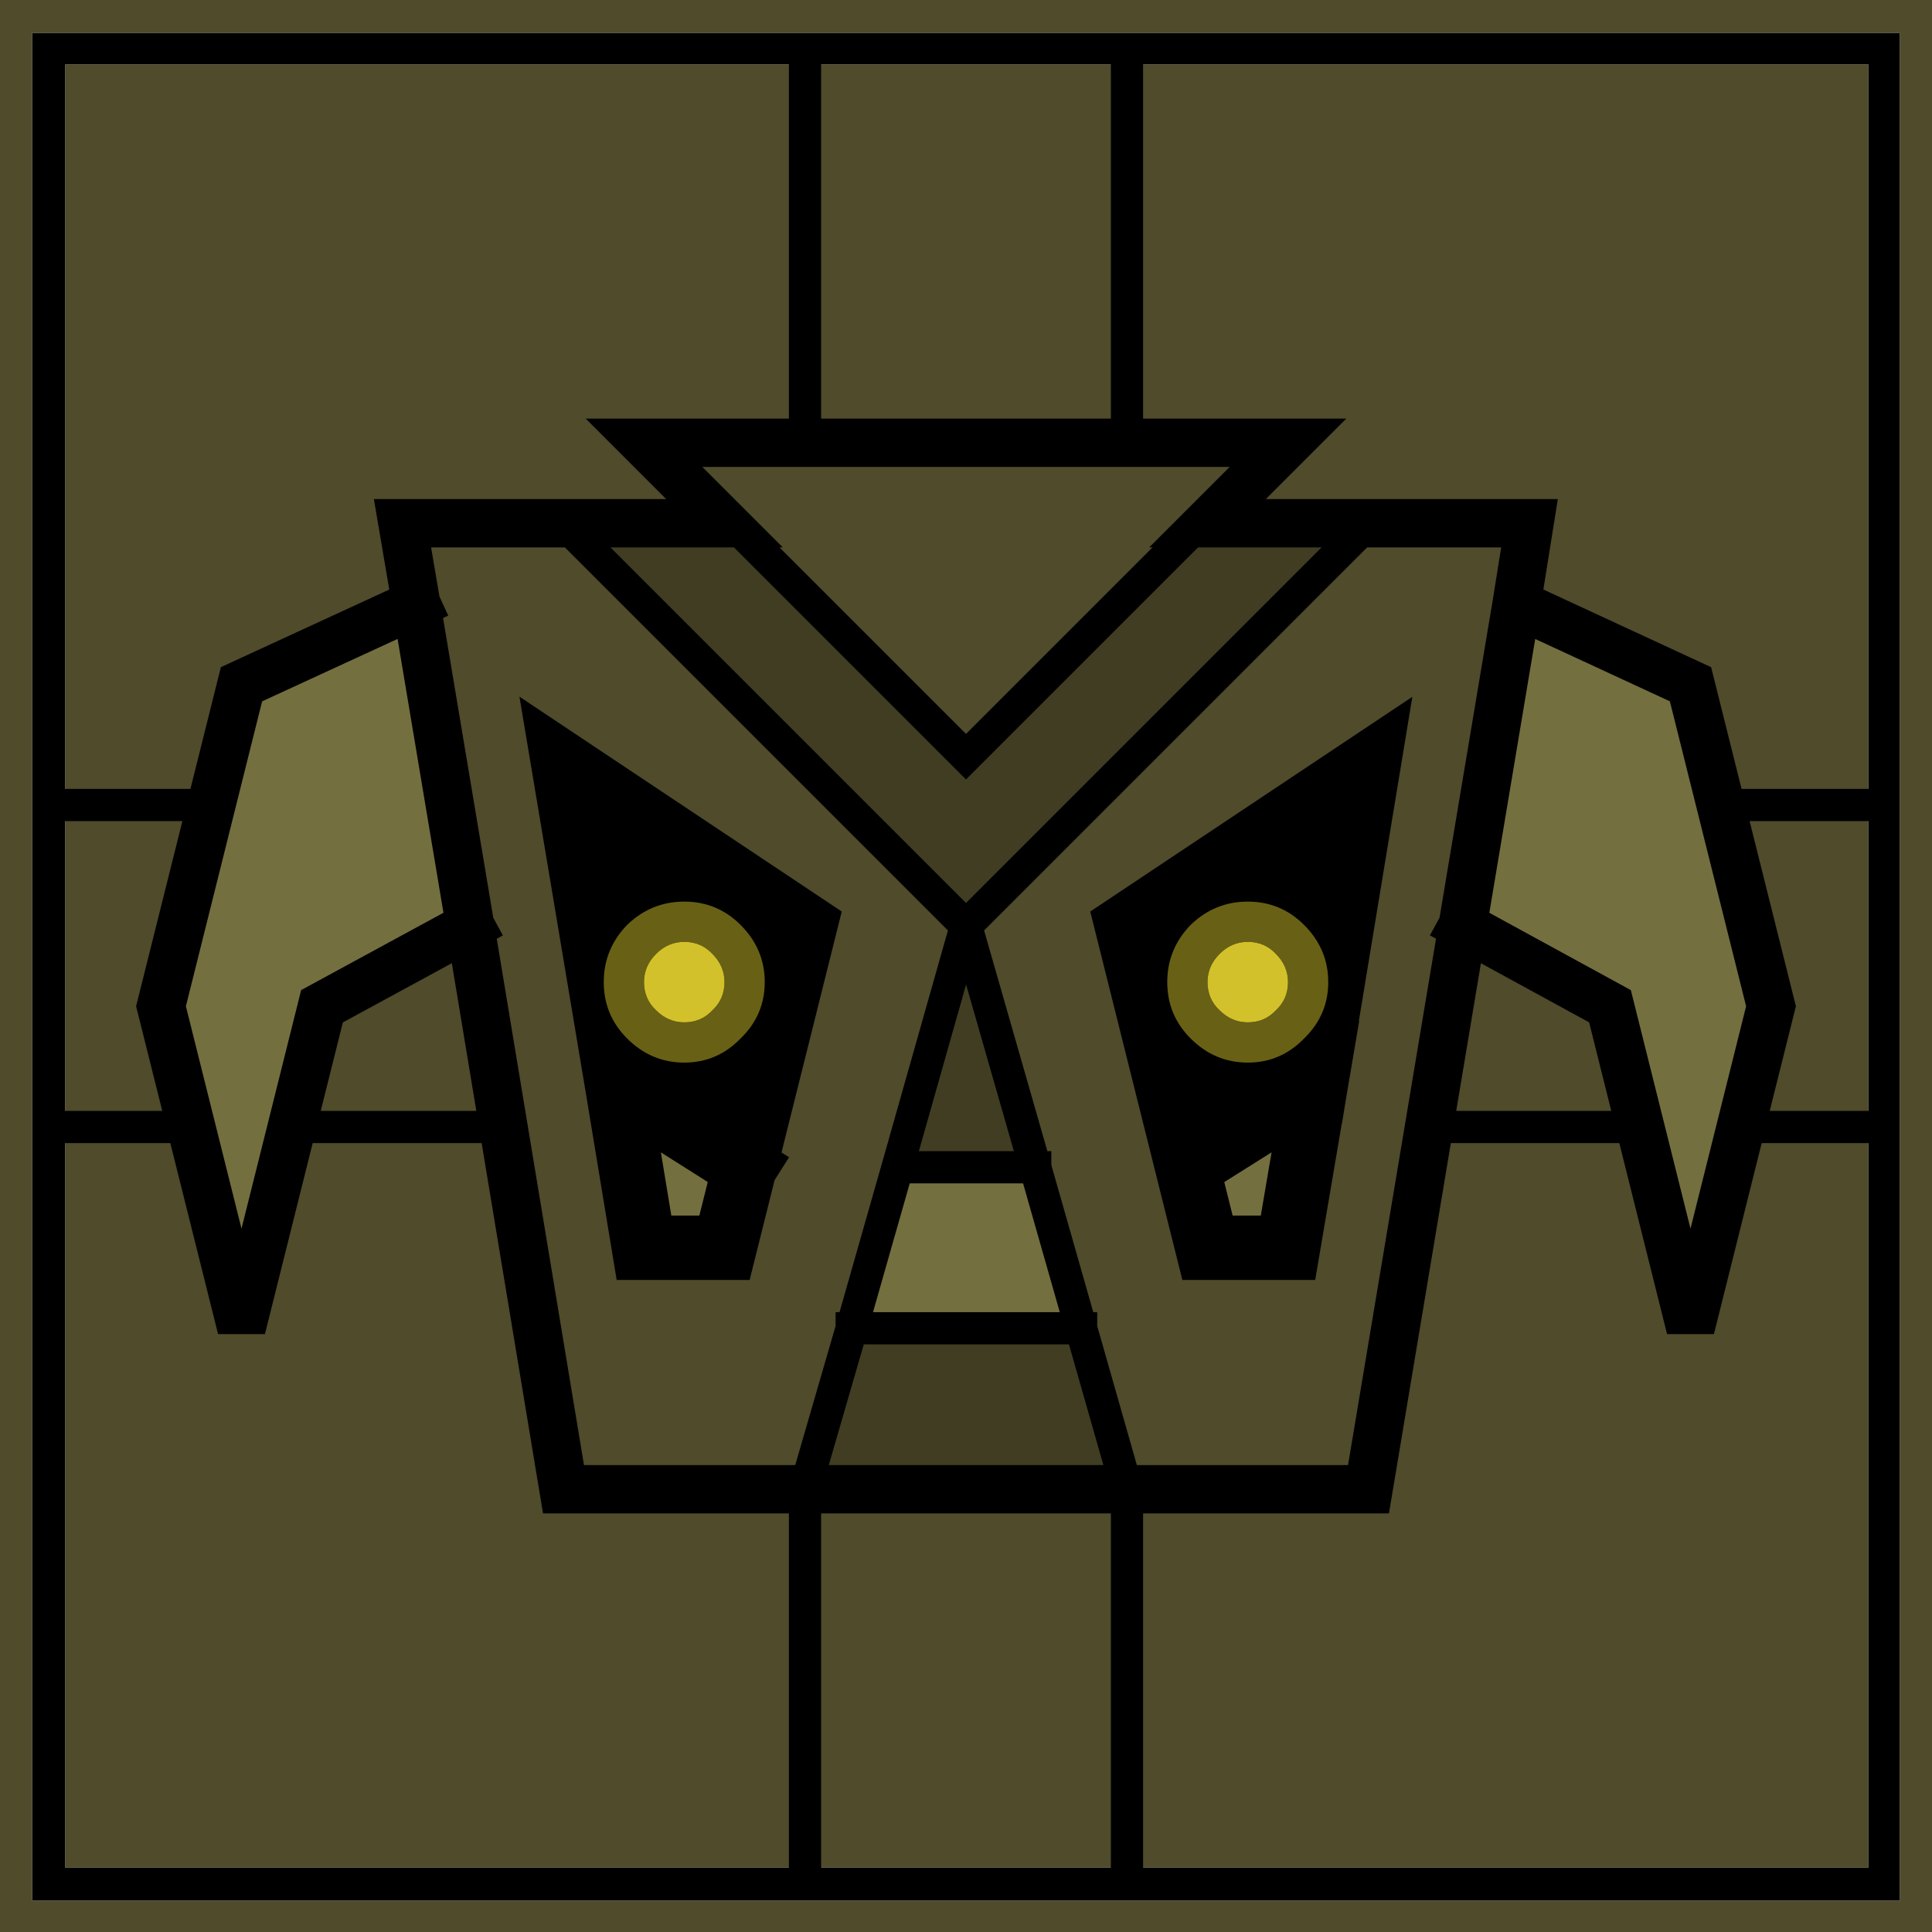 <?xml version="1.0" encoding="UTF-8" standalone="no"?>
<svg xmlns:ffdec="https://www.free-decompiler.com/flash" xmlns:xlink="http://www.w3.org/1999/xlink" ffdec:objectType="shape" height="120.0px" width="120.0px" xmlns="http://www.w3.org/2000/svg">
  <g transform="matrix(1.0, 0.0, 0.0, 1.0, 60.0, 60.0)">
    <path d="M10.0 -20.0 L10.0 -56.0 10.0 -20.0 M-10.0 -56.0 L10.0 -56.0 56.05 -56.0 56.05 -10.0 -55.95 -10.0 56.05 -10.0 56.05 10.0 56.05 56.0 10.0 56.0 -10.0 56.0 -55.95 56.0 -55.95 10.0 -55.95 -10.0 -55.95 -56.0 -10.0 -56.0 -10.0 -20.0 -10.0 -56.0 M-55.95 10.0 L56.05 10.0 -55.95 10.0 M10.0 20.0 L10.0 56.0 10.0 20.0 M-10.0 20.0 L-10.0 56.0 -10.0 20.0" fill="#4f4b2b" fill-rule="evenodd" stroke="none"/>
    <path d="M10.0 -56.0 L10.0 -20.0 M-10.0 -56.0 L-10.0 -20.0 M-55.95 -10.0 L56.05 -10.0 M-10.0 56.0 L-10.0 20.0 M10.0 56.0 L10.0 20.0 M56.05 10.0 L-55.95 10.0" fill="none" stroke="#000000" stroke-linecap="square" stroke-linejoin="miter-clip" stroke-miterlimit="3.0" stroke-width="2.0"/>
    <path d="M-58.0 58.05 L58.0 58.05 58.0 -57.95 -58.0 -57.95 -58.0 58.05 M-60.0 60.0 L-60.0 -60.0 60.0 -60.0 60.0 60.0 -60.0 60.0" fill="#4f4b2b" fill-rule="evenodd" stroke="none"/>
    <path d="M-58.0 58.05 L-58.0 -57.95 58.0 -57.95 58.0 58.05 -58.0 58.05 M-55.95 56.0 L56.05 56.0 56.05 -56.0 -55.95 -56.0 -55.95 56.0" fill="#000000" fill-rule="evenodd" stroke="none"/>
    <path d="M25.0 -27.5 L35.0 -27.5 34.2 -22.5 30.85 -2.5 25.0 32.5 10.0 32.5 7.15 22.5 4.3 12.5 0.0 -2.5 25.0 -27.5 M15.25 -27.75 L15.0 -28.0 0.0 -13.0 -15.0 -28.0 -15.25 -27.75 -20.0 -32.5 20.0 -32.5 15.25 -27.75 M21.7 7.5 L25.0 -12.5 10.0 -2.5 13.75 12.5 15.0 17.5 20.0 17.5 21.7 7.5 M-25.0 -27.5 L0.0 -2.5 -4.25 12.5 -7.1 22.5 -10.0 32.5 -25.0 32.5 -30.8 -2.5 -34.15 -22.5 -35.0 -27.5 -25.0 -27.5 M-13.75 12.5 L-10.0 -2.5 -25.0 -12.5 -21.65 7.5 -20.0 17.5 -15.0 17.5 -13.75 12.5" fill="#4f4b2b" fill-rule="evenodd" stroke="none"/>
    <path d="M15.0 -28.0 L15.25 -27.75 15.0 -27.5 0.0 -12.5 -15.0 -27.5 -15.25 -27.75 -15.0 -28.0 0.0 -13.0 15.0 -28.0" fill="#d7d7f9" fill-rule="evenodd" stroke="none"/>
    <path d="M4.3 12.5 L7.15 22.5 -7.1 22.5 -4.25 12.5 4.3 12.5 M30.85 -2.5 L34.2 -22.5 45.0 -17.5 50.0 2.5 45.0 22.5 40.0 2.5 30.85 -2.5 M13.75 12.5 L21.7 7.5 20.0 17.5 15.0 17.5 13.75 12.5 M-34.15 -22.5 L-30.8 -2.5 -40.0 2.5 -45.0 22.5 -50.0 2.5 -45.0 -17.5 -34.15 -22.5 M-13.75 12.5 L-15.0 17.5 -20.0 17.5 -21.65 7.5 -13.75 12.5" fill="#746f3f" fill-rule="evenodd" stroke="none"/>
    <path d="M25.0 -27.5 L0.0 -2.5 4.3 12.5 -4.25 12.5 0.0 -2.5 -25.0 -27.5 -15.0 -27.5 0.0 -12.5 15.0 -27.5 25.0 -27.5 M7.15 22.5 L10.0 32.5 -10.0 32.5 -7.1 22.5 7.15 22.5" fill="#403d22" fill-rule="evenodd" stroke="none"/>
    <path d="M13.75 12.5 L10.0 -2.5 25.0 -12.5 21.7 7.5 13.75 12.5 M-21.65 7.5 L-25.0 -12.5 -10.0 -2.5 -13.75 12.5 -21.65 7.5" fill="#000000" fill-rule="evenodd" stroke="none"/>
    <path d="M34.2 -22.5 L35.0 -27.5 25.0 -27.5 15.0 -27.5 15.25 -27.75 20.0 -32.5 -20.0 -32.5 -15.25 -27.75 -15.0 -27.5 -25.0 -27.5 -35.0 -27.5 -34.15 -22.5 -30.8 -2.5 -25.0 32.5 -10.0 32.5 10.0 32.5 25.0 32.5 30.85 -2.5 34.2 -22.5 45.0 -17.5 50.0 2.5 45.0 22.5 40.0 2.5 30.85 -2.5 M-34.15 -22.5 L-45.0 -17.5 -50.0 2.5 -45.0 22.5 -40.0 2.5 -30.8 -2.5" fill="none" stroke="#000000" stroke-linecap="square" stroke-linejoin="miter-clip" stroke-miterlimit="3.0" stroke-width="3.0"/>
    <path d="M25.0 -27.5 L0.0 -2.5 4.3 12.5 7.15 22.5 10.0 32.5 M-15.0 -28.0 L0.0 -13.0 15.0 -28.0 M-25.0 -27.5 L0.0 -2.5 -4.25 12.5 4.3 12.5 M-10.0 32.5 L-7.1 22.5 -4.25 12.5 M-7.1 22.5 L7.15 22.5" fill="none" stroke="#000000" stroke-linecap="square" stroke-linejoin="miter-clip" stroke-miterlimit="3.0" stroke-width="2.0"/>
    <path d="M21.7 7.5 L25.0 -12.5 10.0 -2.5 13.75 12.5 21.7 7.5 20.0 17.5 15.0 17.5 13.75 12.5 M-21.65 7.5 L-25.0 -12.5 -10.0 -2.5 -13.75 12.5 -15.0 17.5 -20.0 17.5 -21.65 7.5 -13.75 12.5" fill="none" stroke="#000000" stroke-linecap="square" stroke-linejoin="miter-clip" stroke-miterlimit="3.0" stroke-width="4.0"/>
    <path d="M19.25 -0.75 Q18.55 -1.5 17.5 -1.5 16.5 -1.5 15.75 -0.75 15.0 0.0 15.0 1.0 15.0 2.05 15.75 2.75 16.5 3.5 17.5 3.5 18.55 3.5 19.25 2.75 20.0 2.05 20.0 1.0 20.0 0.0 19.25 -0.75 M21.0 -2.55 Q22.5 -1.05 22.5 1.0 22.5 3.05 21.0 4.5 19.55 6.0 17.5 6.0 15.45 6.0 13.95 4.5 12.5 3.05 12.5 1.0 12.5 -1.05 13.95 -2.55 15.45 -4.0 17.5 -4.0 19.55 -4.0 21.0 -2.55 M-15.75 -0.75 Q-16.45 -1.5 -17.5 -1.5 -18.5 -1.5 -19.25 -0.75 -20.0 0.0 -20.0 1.0 -20.0 2.05 -19.25 2.75 -18.5 3.5 -17.5 3.5 -16.45 3.5 -15.75 2.75 -15.0 2.05 -15.0 1.0 -15.0 0.0 -15.75 -0.75 M-14.0 -2.55 Q-12.5 -1.05 -12.5 1.0 -12.5 3.05 -14.0 4.5 -15.45 6.0 -17.5 6.0 -19.55 6.0 -21.05 4.5 -22.5 3.05 -22.5 1.0 -22.5 -1.05 -21.05 -2.55 -19.55 -4.0 -17.5 -4.0 -15.45 -4.0 -14.0 -2.55" fill="#d2c12b" fill-opacity="0.498" fill-rule="evenodd" stroke="none"/>
    <path d="M19.25 -0.75 Q20.0 0.0 20.0 1.0 20.0 2.05 19.25 2.75 18.55 3.5 17.5 3.5 16.5 3.5 15.75 2.75 15.0 2.05 15.0 1.0 15.0 0.0 15.75 -0.75 16.5 -1.5 17.5 -1.5 18.55 -1.5 19.25 -0.75 M-15.75 -0.75 Q-15.0 0.0 -15.0 1.0 -15.0 2.05 -15.75 2.75 -16.45 3.5 -17.5 3.5 -18.5 3.5 -19.25 2.75 -20.0 2.05 -20.0 1.0 -20.0 0.0 -19.25 -0.75 -18.5 -1.5 -17.5 -1.5 -16.45 -1.5 -15.75 -0.75" fill="#d2c12b" fill-rule="evenodd" stroke="none"/>
  </g>
</svg>

